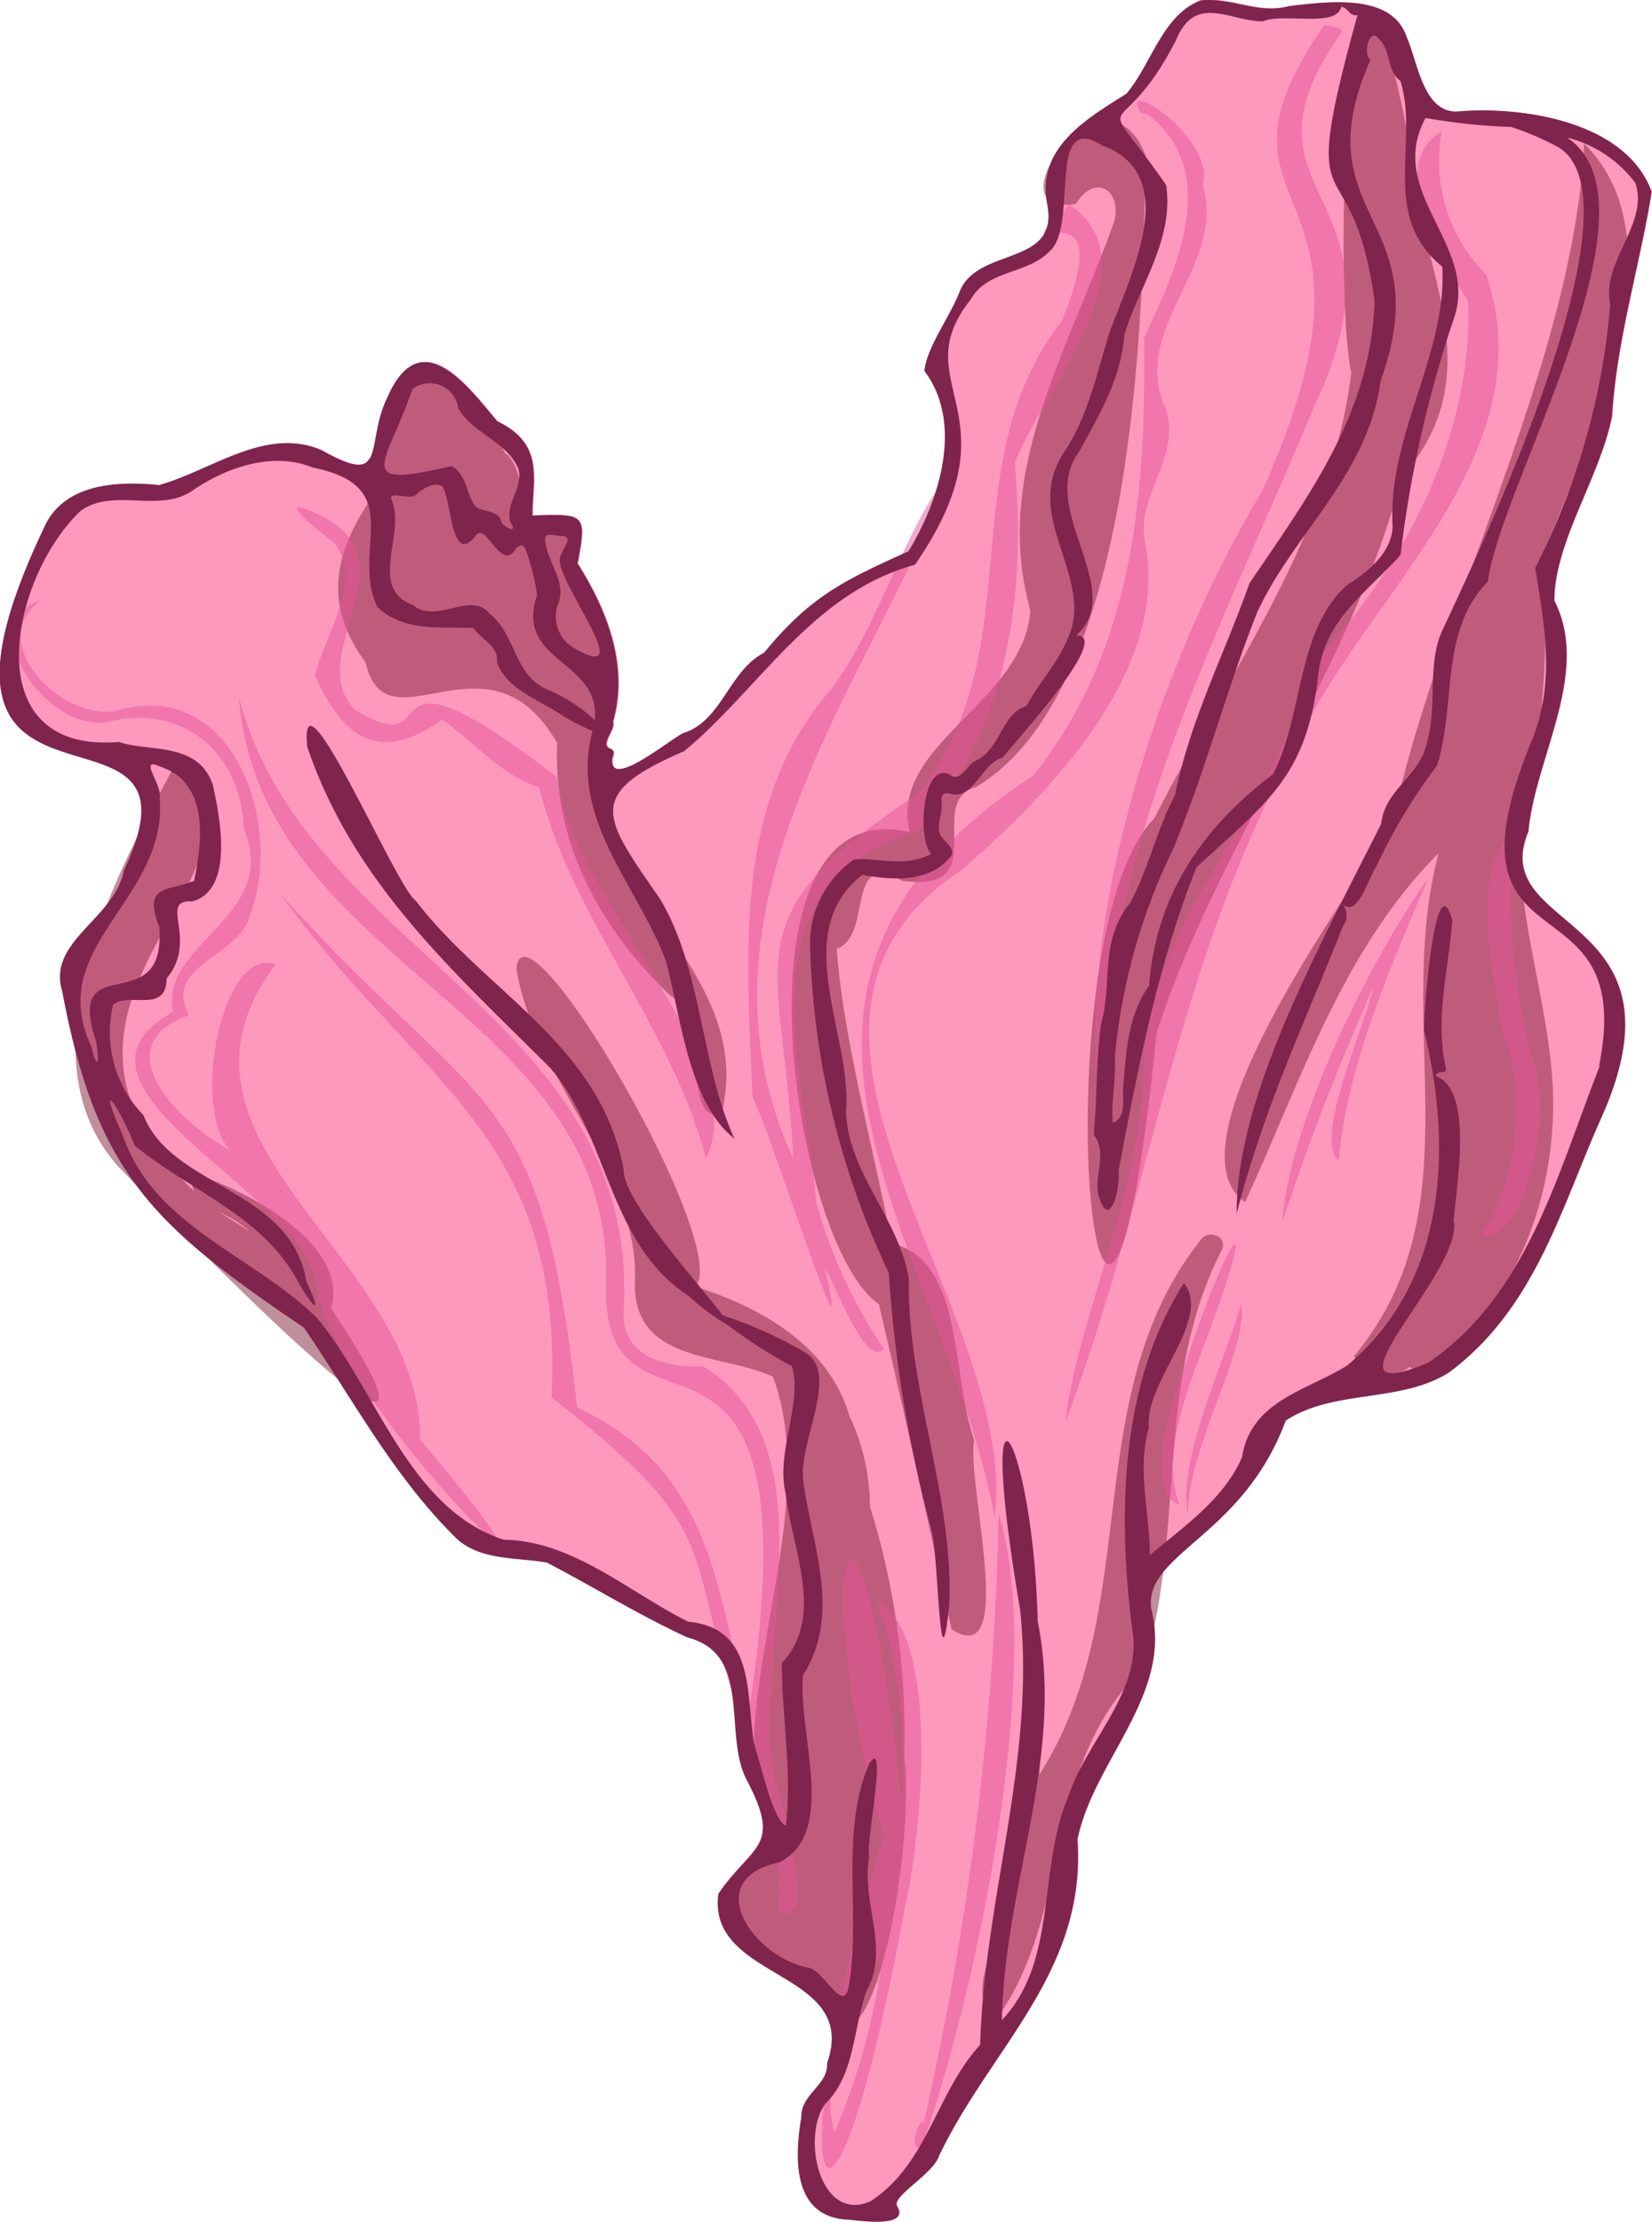 <svg xmlns="http://www.w3.org/2000/svg" viewBox="0 0 85.87 115.47"><defs><style>.cls-1{fill:#ff76a7;opacity:0.75;}.cls-2{fill:#82213a;}.cls-2,.cls-3{opacity:0.5;}.cls-3{fill:#e5559a;}.cls-4{fill:#7f244d;}</style></defs><g id="Layer_2" data-name="Layer 2"><g id="rice-paper-sail-medium-2"><path id="fill4" class="cls-1" d="M83.2,58.16c-2,4.55-3.38,9.82-7.9,13.15-2.56,1.58-6,.84-8.45,2.48-2.24,6-7.38,6.89-7,9.78,1.15,4.47-3,7.93-3.82,12,.47,6.86-4.51,10.82-7.19,16.41-.3,1-2.41,2.08-2.2,2.62.71,1.14-1.74.8-2.48.72-3-.09-2.85-3.2-2.48-5.32,0-1.22,1.4-1.66,1.33-2.8,1.73-4.9-6.25-4.27-5.64-8.82,1.76-2.57,3.33-2.39,1.48-5.9-1.28-2.46.33-6.52-3.08-7.42-2.49-1.13-4.85-2.61-7.31-3.89-1.5-.31-3.48-.08-4.73-1.28C20.44,76.7,18.36,72.74,15.8,69,8,63.72,5.05,61,3.24,51.49c-.76-2.57,2.76-3.77,3.2-6.26,5-10.43-12.5-.23-4.12-17.77C3.29,25.14,6,25,8.27,25.21c2.69-.75,5.53-3.05,8.47-1.82,3.51,2,2.24-.26,3.43-2.73,1.72-3.9,4.11-.69,5.7,1.23,2.5,1.2,1.83,3,1.84,4.9,2.73-.09,2.83-.1,2.34,2.5,1.61,2.52,2.66,5.4,1.85,8.21.14.46-.67,1.14-.19,1.39.28.1.25.28.16.51-.25,1.75,3.09-1.06,3.7-1.31,2-.63,2.37-3.25,4.18-4.15,2.41-2.95,4.12-3.76,7.5-5.29,1.62-2.63,2.89-6.66.83-9.37.12-1.21,1.3-2.76,1.83-4.12.94-2.36,5.22-1.28,4.56-4.56-.57-2.93,2-4.42,4.12-5.73C59.91,3.31,60.41.79,62.45,0c1.7-.15,3,.74,4.59.3C69,.1,72.36-.39,73.12,1.93c.58,1.3.85,3.85,2.57,3.87,3.4-.31,8.82.49,10.18,4.18-.62,3.87-1.82,7.68-2.06,11.67-.66,3.22-3,6.53-3,9.58,1.91,3.74-1,8.13-1.35,12C77.23,48.53,88.1,47.35,83.2,58.16Z"/><path id="fill3" class="cls-2" d="M10.51,61.14h0c-.54-.3-.66.51-.37.81-10.72-10,5.57-16.76-1.22-21.88C6.67,44.35.7,54.55,6.16,60.64,8.93,63.51,26,81.21,17.21,68,18.13,64.78,13.23,62.09,10.51,61.14ZM11.4,63A6.77,6.77,0,0,1,13,64C12.48,63.68,11.93,63.33,11.4,63ZM19,34.42c-1.92-2.6-1.9-5.13.08-8.18.25-1.19-.66-3.25.89-2,0-.09,0-.17,0-.25.05-.4.11-.81.18-1.22a.7.7,0,0,1,.09-.24v-.1a10.77,10.77,0,0,1,1-3.08,1,1,0,0,1,1.62-.21A9,9,0,0,1,24,21.26a.78.78,0,0,1,.24.09,4.57,4.57,0,0,1,2,2.19s0,0,0,0a.88.88,0,0,1,.3.28,3,3,0,0,1,.47,2.22c0,.32,0,.76-.06,1.24,1.2-.07,3.23-.79,3,1.54A4.13,4.13,0,0,0,30,31.15a.9.9,0,0,1,.45.38A6.81,6.81,0,0,1,31.37,36a6.76,6.76,0,0,1,.07,2.58C30,46.31,39.2,50.11,37.56,57.66c-2,1.46-.82-4.91-2.72-5.92-3.65-3.49-6.1-7.94-5.88-13.12C25.39,32.35,20.09,39.17,19,34.42Zm41,8.11c3.79-7.44,9.22-14.75,10.24-23.16-1-4.67-.18-29.28,3-12,.26,6.19,4.61,11.76-.4,17.46-2.48,9.79-9.58,19.09-12.72,28.85C57.09,83.77,53.92,48.68,60,42.53ZM49.46,84.67c-1.22-5.62-2.47-11.36-3.78-16.9-4.56-3.08-8-26.8,1.62-24.52-1.16-4.53,5.87-6.66,6.26-11.51-2-7.18,1.91-13.36,4.37-20.27.37-1.68-1.07-2.44-2-.87-4.68.77,1.62-7.86,3.61-2.52-.11,9-.63,28-8.84,32.84-2.66.76,1,5.54-3.82,4.85-3-1.66-1.47,2.86-3.39,3.54.37,4.79,1.91,10.33,2.86,15.3,3.78.9,3.08,6.83,4.29,10.24C50.21,77,52.93,86.92,49.46,84.67ZM63.54,64.9c-3.6,6.95-1.86,14.72-4.12,21.82-5.25,5-3.67,12.36-7.39,17.87-2.76,0,1.25-6.57,1.14-8.77-.08-1.82.94-8.32.86-3.6,5.52-8.63,1.92-19.64,8.39-27.79C62.8,63.9,63.75,64.2,63.54,64.9ZM47,91.2c.52,4.43-1.19,14.34-3.14,14.14v0c-1.55-.33-.78-3.43-1.91-2.71-2.13.92-6-5.18-2.77-5.6,2.05-2.17.78-3.52,0-5.88,0-6.26,3.16-13.69,1-19.6C37.54,70.31,33,70.87,33,66.76c.3-5.88-5.16-10.43-6.16-16.42.39-4.18,11.24,14.45,9.31,16.53,3.76,1.18,7,3.27,8,6.71a11.13,11.13,0,0,1,1.07,4.72A39.46,39.46,0,0,1,47,91.2ZM80.63,55.39c.61,5.91-1.53,12.21-6.33,15.8a.75.75,0,0,1-1-.16,2,2,0,0,1-2.92-.55c6.42-7.7,2-17.1,4.4-26.14-5,5-7.17,11.88-10.06,18.13C60.64,59.68,69.46,47.26,72.34,43c2.24-11,9.48-24.15,10-35.54,4.8,4.77,1.08,13.55-2.34,21.83a.92.92,0,0,1,.28.63,48.37,48.37,0,0,1-.13,6.61A12.36,12.36,0,0,1,79.28,41a.93.93,0,0,1-.21.33c0,.6-.08,1.2-.09,1.8C78.87,47.41,80.21,51.23,80.63,55.39Z"/><path id="fill2" class="cls-3" d="M67.47,38.54C61.21,49.73,59.89,61.87,55.4,73.86c.47-5,4.18-12.63,4.06-18.94C60,47.33,66.5,42.2,68,34.64c4.92-4.84,8.61-12.07,8.31-19-1.5-2.28-4.3-7-1.37-8.82a8.39,8.39,0,0,0,2.32,7.47C80.41,23.7,70.93,31,67.47,38.54ZM65.56,25.62c-5.45,9-9.76,22.77-8.35,32-.07-13.34,6.21-24.72,11.13-36.57,5.3-11.2-4.69-10.71,1.32-19.25.32-.42-.57-.39-.81-.52C61.64,11.67,73.26,8.71,65.56,25.62ZM53.71,40.31c-17.25,11.26-4.61,24.39-2,38.58C53,67.76,37.69,53.35,50,45.2c4.67-4.06,10.81-10.41,9.52-17-.53-2.63,2.18-4.65.91-7.33-1.43-4.1,3.3-7.11,2.09-11.27.77-2.6-5.48-6.42-2.69-3-.11-.21-1-1-.09-.59,3.75,3,1.4,8-.27,11.54C59.57,25.51,59,33.66,53.71,40.31ZM17.33,28.17c1.68,2-.57,5-.95,6.94,1.48,3.34,3.42,4.57,6.59,2.29,1.67,1.13,3,2.85,5.06,3.52,1.65,6.73,6.84,12.36,8.66,19.27,2.54-4.85-7-13.59-7.74-19.8-10.39-8-5.53-.49-10.47-3.48-2.79-2.79,2.91-7.56-1.59-10C14,25.44,16.07,27.26,17.33,28.17ZM40.22,92.33c.47,1.58,2.31,8,.25,7,.42-3.07-1.15-5.74-1.54-8.71-3.76-10.68-.8-10.55-10.26-18,.65-13.73-6.92-16.19-14.1-26.17C25.15,58.2,28.12,56,30,73.15c7,3.27,7.24,9.28,8.9,16,3.81-24.43-7.68-12.41-7.4-22.52.4-14.18-18-16.37-19.08-30.4,3.36,13.15,20.82,16.56,20,31.78-.2,2.48,2.14,3.08,4.14,3C43.31,75.2,39.13,86,40.22,92.33Zm-27-54c0-.1-.07-.19-.1-.29C13.15,38.11,13.18,38.21,13.22,38.31Zm34,59.84c-4.3,23.78-6.9,15-1.28-2.75-4.06-14-1.38-22.94.94-1.68a27.74,27.74,0,0,0-1.26-10.55C48.7,85,48,94,47.24,98.15Zm-1.3,3v-.08c-1,3-3.52,6.43-2.54,9.73A34.63,34.63,0,0,0,45.94,101.14Zm33.7-46.27a32.52,32.52,0,0,1-.94-11.56c-2.39,1.78-1,7.33-.58,10.19A12.27,12.27,0,0,1,77,64.19C79.37,64.65,80.78,57.43,79.64,54.87Zm-5.39-9.25c-3.32,4.7-7.26,13-7.57,17.84A127.23,127.23,0,0,1,71.39,51.3c-.55,2.37-3.12,7.87-1.8,9C70,55.26,72.58,49.58,74.25,45.62ZM62.15,71.05c3.59-9.25,2-7.89-.7.3-.59,1.68-2,6.13-.15,6.85C60.45,75.91,61.39,73.23,62.15,71.05Zm2.37-3.27c-1,3.31-3.29,8-2.78,10.93C61.73,75.25,64.91,70.09,64.52,67.78ZM51.91,78.67A156.6,156.6,0,0,1,48,110.39c-.15-.57-.89,1.56-.08,1.16C51.1,102.44,54.24,86.07,51.91,78.67ZM21.83,74.82c.15-9.47-14.51-15.41-7.5-24.7-2.72-1-4.45,7.29-2.39,9.64-3.07-1.68-6.41-5.5-2.11-7-1.41-2.61,2.58-3,3.14-5.15,1.84-4.62-.8-12.44-6.84-10.69-2.87.64-7-3.5-4-5.74-3.55,1.25.25,6.84,3.4,6.35,3.94-1,7,1.55,7.15,5.55C14.58,47.68,8.26,49,9,52.58c-7,3.9,6.82,9.31,7.45,14.22C17.18,72.9,33,88,21.83,74.82ZM39.11,57c1.09,2.21,5.4,15.94,3.75,8.85.62,1.07,2.17,5.29,3.08,4.24a26.09,26.09,0,0,1-3.5-7.55c-.71-7.38-4-16.65,5.31-19.34,4.75-5.57,5.57-12.23,5-19.14,1.35-3.63,7.43-10.37,2.83-13.42-4.13,4,2.95-2.11-.39,6.05-5.88,7.58-1.44,17-7.5,24.58-9.89,6.56-7,8.22-6.46,18.94-5.77-12.61,3.18-23.65,7.91-34.84.2.73.31-.57.31-.87-2.25,2.45-3.77,8.1-6.27,11.35C38,41.79,38.85,49.76,39.11,57Z"/><path id="fill1" class="cls-4" d="M79.44,43.21c.36-3.85,3.25-8.25,1.35-12,0-3.05,2.36-6.36,3-9.58.24-4,1.44-7.8,2.06-11.67C84.51,6.29,79.08,5.49,75.69,5.8c-1.72,0-2-2.57-2.57-3.87C72.35-.39,69,.09,67,.32c-1.64.44-2.89-.46-4.59-.3-2,.77-2.54,3.29-3.86,4.85-2.07,1.31-4.68,2.8-4.12,5.73.66,3.28-3.62,2.2-4.55,4.56-.53,1.35-1.72,2.91-1.83,4.12,2.05,2.71.78,6.74-.83,9.37-3.38,1.53-5.1,2.34-7.51,5.28-1.8.91-2.19,3.53-4.17,4.16-.62.25-3.95,3.06-3.71,1.3.09-.22.13-.4-.16-.5-.47-.25.34-.94.19-1.39.81-2.81-.24-5.69-1.84-8.22.49-2.59.39-2.58-2.35-2.49,0-1.88.66-3.7-1.83-4.9-1.6-1.92-4-5.13-5.71-1.23-1.19,2.46.09,4.71-3.43,2.73C13.8,22.15,11,24.45,8.27,25.21c-2.23-.23-5-.07-6,2.25C-6.06,45,11.4,34.8,6.44,45.23c-.45,2.49-4,3.69-3.21,6.26C5,61,8,63.71,15.8,69c2.55,3.73,4.63,7.7,7.9,10.93,1.26,1.2,3.24,1,4.73,1.28,2.46,1.28,4.83,2.76,7.31,3.89,3.41.89,1.81,5,3.08,7.42,1.85,3.51.29,3.33-1.48,5.9-.61,4.55,7.37,3.92,5.65,8.81.07,1.15-1.37,1.58-1.34,2.81-.36,2.12-.47,5.23,2.49,5.32.73.08,3.18.41,2.47-.72-.21-.54,1.91-1.66,2.21-2.62,2.67-5.59,7.66-9.55,7.18-16.41.82-4.11,5-7.57,3.83-12-.36-2.89,4.77-3.73,7-9.78,2.5-1.64,5.9-.9,8.46-2.48,4.51-3.33,5.85-8.6,7.9-13.15C88.09,47.35,77.22,48.53,79.44,43.21ZM71.64,2c.68.56.42,1.68,1.15,2.2,1,3.17-1.09,7,2.18,9.66.25,4.59-2.88,8.78-2.58,13.55-.11,1.38-1.28,2.3-2.38,3-2.65,2.4-2.25,6.78-3.84,9.82-3.65,2.78-6.09,6.27-6.44,11-1.12,1.53-1.2,3.54-1.36,5.41,0,.54.15,1.49-.53,1.7-.1-1.05.18-2.27.11-3.4a30.86,30.86,0,0,1,3-10.75C62.7,40,63.75,35.81,65.36,31.8c1.87-4.07,5.75-7.1,6.4-12,3.09-8.56-4.15-8.49-.52-16.7C70.82,2.89,71.18,1.37,71.64,2ZM29.22,27.86c.76.07-.29.89-.11,1.39.23,1.54,4,6.31.74,4.44A1.89,1.89,0,0,1,29,31.42c.49-1.17-.55-2.16-.66-3.32C28.24,27.59,28.94,27.87,29.22,27.86Zm-1.89.73a12.06,12.06,0,0,1,.59,2.33c-1.2,3.52,3.3,3.35,3,6.51a8.21,8.21,0,0,0-2.46-1.59c-1.76-.75-1.64-2.87-3-3.94-1-1.23-2.77.58-4-.46-2.39-.86-.3-3.82-1.13-5.51-.11-.44,1,.09,1.3-.22S22.66,25,23,25.29c.48.73.45,4.22,1.74,2.53.55-.72,1.3,2,2.09.67C27.11,28.28,27.21,28.28,27.33,28.59Zm-5.89-8.37a1.49,1.49,0,0,1,2.38,1c.74,1.29,2.39,1.67,3.06,3,.5,1-.86,2.16-.24,3.11.14.39-.5,0-.56-.18-.22-.78-1.07-.43-1.44-.93-.41-.66-.41-1.58-1.17-2C18.25,25.45,20.07,24.21,21.44,20.22ZM5,54.13c.16,1,.1,1.64-.25.27-2.47-5.26,4-7.64,3.55-12.95.14-.66-1.13-2.13,0-1.62,2.57.85,2.23,3.83,1.79,5.94-1.26.56-2.72.14-1.81,2.39C8.66,53.17,3.31,49.11,5,54.13Zm78.16,1.26c-2.18,5.51-3.75,11.93-8.94,15.44-6.18,2.57,1.93-4.77,1.34-7.42.19-2.07,1-6.78-.92-7.48,0-.32.49-.1.53-.35-.61-2.63.13-5.17.32-7.77-.89-3.11-1.5,4.9-1.47,5.75,1.51,6.15,1.16,13.11-4,17.41-2.13,1.32-5,1.83-5.46,4.76-.95,2.19-3,3.58-4.79,5.09,0-2.2-.69-4.42-.05-6.64-.24-2.4,3.31-5.59,1.82-7.5-3.3,5.2-3.45,11.87-2.7,17.91.62,3.27-2.36,5.84-3.32,8.8-1.59,3.75-.53,8.53-3.44,11.59.12-7.09,3.27-13.62,1.86-20.72-.24-9.7-3.32-14.73-.92-.64.84,7.75-1.87,15.06-2.07,22.65-2.3,2.5-2.71,6.18-5.7,8.13-2.62,1.16-3.61-3.3-2.36-5.06,1.55-1.49,1.45-3.91,2.14-5.84,1.25-2.22-.28-4.62.15-7-.2-.66,1-6.4,0-4.83-1.55,3.57-.41,7.79-1.06,11.54-.25,1.46-1.19-.6-2-.93-2.89-.46-5.82-4.59-1.62-5.49,3.09-1.53.92-6.85,1.25-9.74,2-3.2.47-6.63,0-10.11-.24-2.12,2-5.68,0-6.71a21.57,21.57,0,0,0-4.19-1.87c-1-1.39-5.17-5.92-5.14-7.55-1.19-6.52-7.17-9.24-10.81-14-1-.64-6.1-12.69-5.64-8,2.39,7.06,7.59,11.66,12.64,16.7,3,3.5,3,9.14,7.2,11.85a10.63,10.63,0,0,0,2,1.49A25,25,0,0,0,41.16,71c.57,1.9-.83,4.46-.33,6.58.35,3,2.07,6.43-.19,8.85,0,2.9.54,5.6.21,8.44-.61-.15-1.26-3-1.66-4.26-.42-2.66.06-6-3.42-6.33-3.09-1.54-6-4.21-9.59-4.26-4.95-1.62-6.58-7.75-9.69-11.51-3.25-3.23-8.44-4.74-10.08-9.43-1.52-3.46-.17-1.5.59.45,2.86,2.36,6.58,3.6,8.45,7,.7,1.3,1.43,2.08.48.09-.8-4.87-7-4.88-8.47-8.66a6.18,6.18,0,0,1-1.58-5.75c.87-.68,2.76.49,2.78-1.36,1.68-2-.46-4.12,1.32-4,2.2-.58,1.46-4.37,1.08-6.07-.76-2.24-3.31-1.69-4.88-2.22-7.52.63-5.67-8.51-2-12,1.65-1.22,4,.08,5.73-1,1.76-1.24,4.25-2.13,6.35-1.26,5,1,1.94,4.24,3.35,7.24,1.44,1.38,3.54,1,5,1.1.45.65,1.32.92,1.22,1.78.48,1.33,2,1.88,3.17,2.61a9.18,9.18,0,0,0,1.8.95c-1.23,4.59,2.34,8,3.83,12,.78,3,1.2,7.37,3.55,9.2-1.77-3.84-1.66-8.79-3.89-12.49-2.93-4.24-3.94-5.41,1.27-7.65,3.94-3.26,6.64-8.22,12-9.69,5.48-7.94-.65-9.36,2.91-13.8.84-1.52,2.89-1.28,4.07-2.47,1.56-1.31-.19-7.36,2.73-5.53,4.1,1.49,1.64,6.43.46,9.57-.67,2-1.11,4.5-2.5,6.5-1.75,2.88.65,5.29.61,8.15-.08,1.88-1.67,3.38-2.48,4.92-1.37.43-1.33,2.31-2.72,2.88-.41.27-.77,1.14-1.29.67-1.43-.64-1.67,3.38-.95,4.14-1.4.72-2.56.2-4,.28a5.31,5.31,0,0,0-2.29,4.6,42,42,0,0,0,4.09,16.89,68.43,68.43,0,0,0,2.22,13.4c.37,1.27.41,8.85.92,3.86.26-5.58-2.2-11.24-2.1-17-.56-3.12-3.16-5.49-3.27-8.65.36-3.88-3-9.29.86-12.3,1.52.29,3.51.45,4.63-1,.2-.52-.6-.78-.65-1.29s.19-1,.14-1.47.14-.54.57-.42c1.13.18,1.53-1.62,2.6-1.91.71-.89,5.79-6.47,3.8-6.33,2.74-2.36-2.06-6.6.18-9.57,1.08-2,2.16-3.75,2.35-6.11.81-2.56,2.57-4.92,2.17-7.74-3.86-5.53-2.54-1.63.5-7.51,1-2.48,2.79-1,4.52-1,1.09-.46,3.82.35,4.07-.75.35,0,.43.51.85.43-3.26,11.78-.34,6.11.89,14.85-.17,5.79-3.41,10.11-6.5,14.67-1.34,3.77-3.07,7.06-3.87,11-1,1.91-1.35,3.79-2.34,5.62-1.61,2-.89,4.08-1.51,6.31-.26,1.81-.2,3.95-.38,5.73.71.91.05,2.06.23,3.06.54,2.08,1.18-.23,1.06-1.18,1-5.25,2-10.62,4.05-15.77,3.55-3.31,5.67-4.61,6.31-9.78.25-3.08,2.52-4.46,4.3-6.46a61,61,0,0,1,2.78-12.31c1.3-3.81-3.59-6.5-1.48-10.4a31.89,31.89,0,0,0,4.46.47A15,15,0,0,1,81,7.65c4.78,2.87-4.88,22.59-6.09,25.25-.73,1.75-.18,3.88-.76,5.76C73.77,40.37,72,41,71.79,42.82c-3.05,6.09-7.54,14.08-7.51,20.25,1.49-5.72,3.54-9.89,5.52-14.93a.92.92,0,0,0,0-1.13c.78.66,1.29-1.3,1.75-2a29.29,29.29,0,0,1,3.15-5.23c1-3.16.12-7,2.64-9.56.62-5,9.34-19.57,4.12-23.07A6.39,6.39,0,0,1,85,9.5c.74,2.11-1.79,4.13-1.3,6.31a36.58,36.58,0,0,1-3.9,13.7c.47,3,1.1,6-.26,9.18C74.6,50.87,85.16,45.23,83.12,55.39Z"/></g></g></svg>